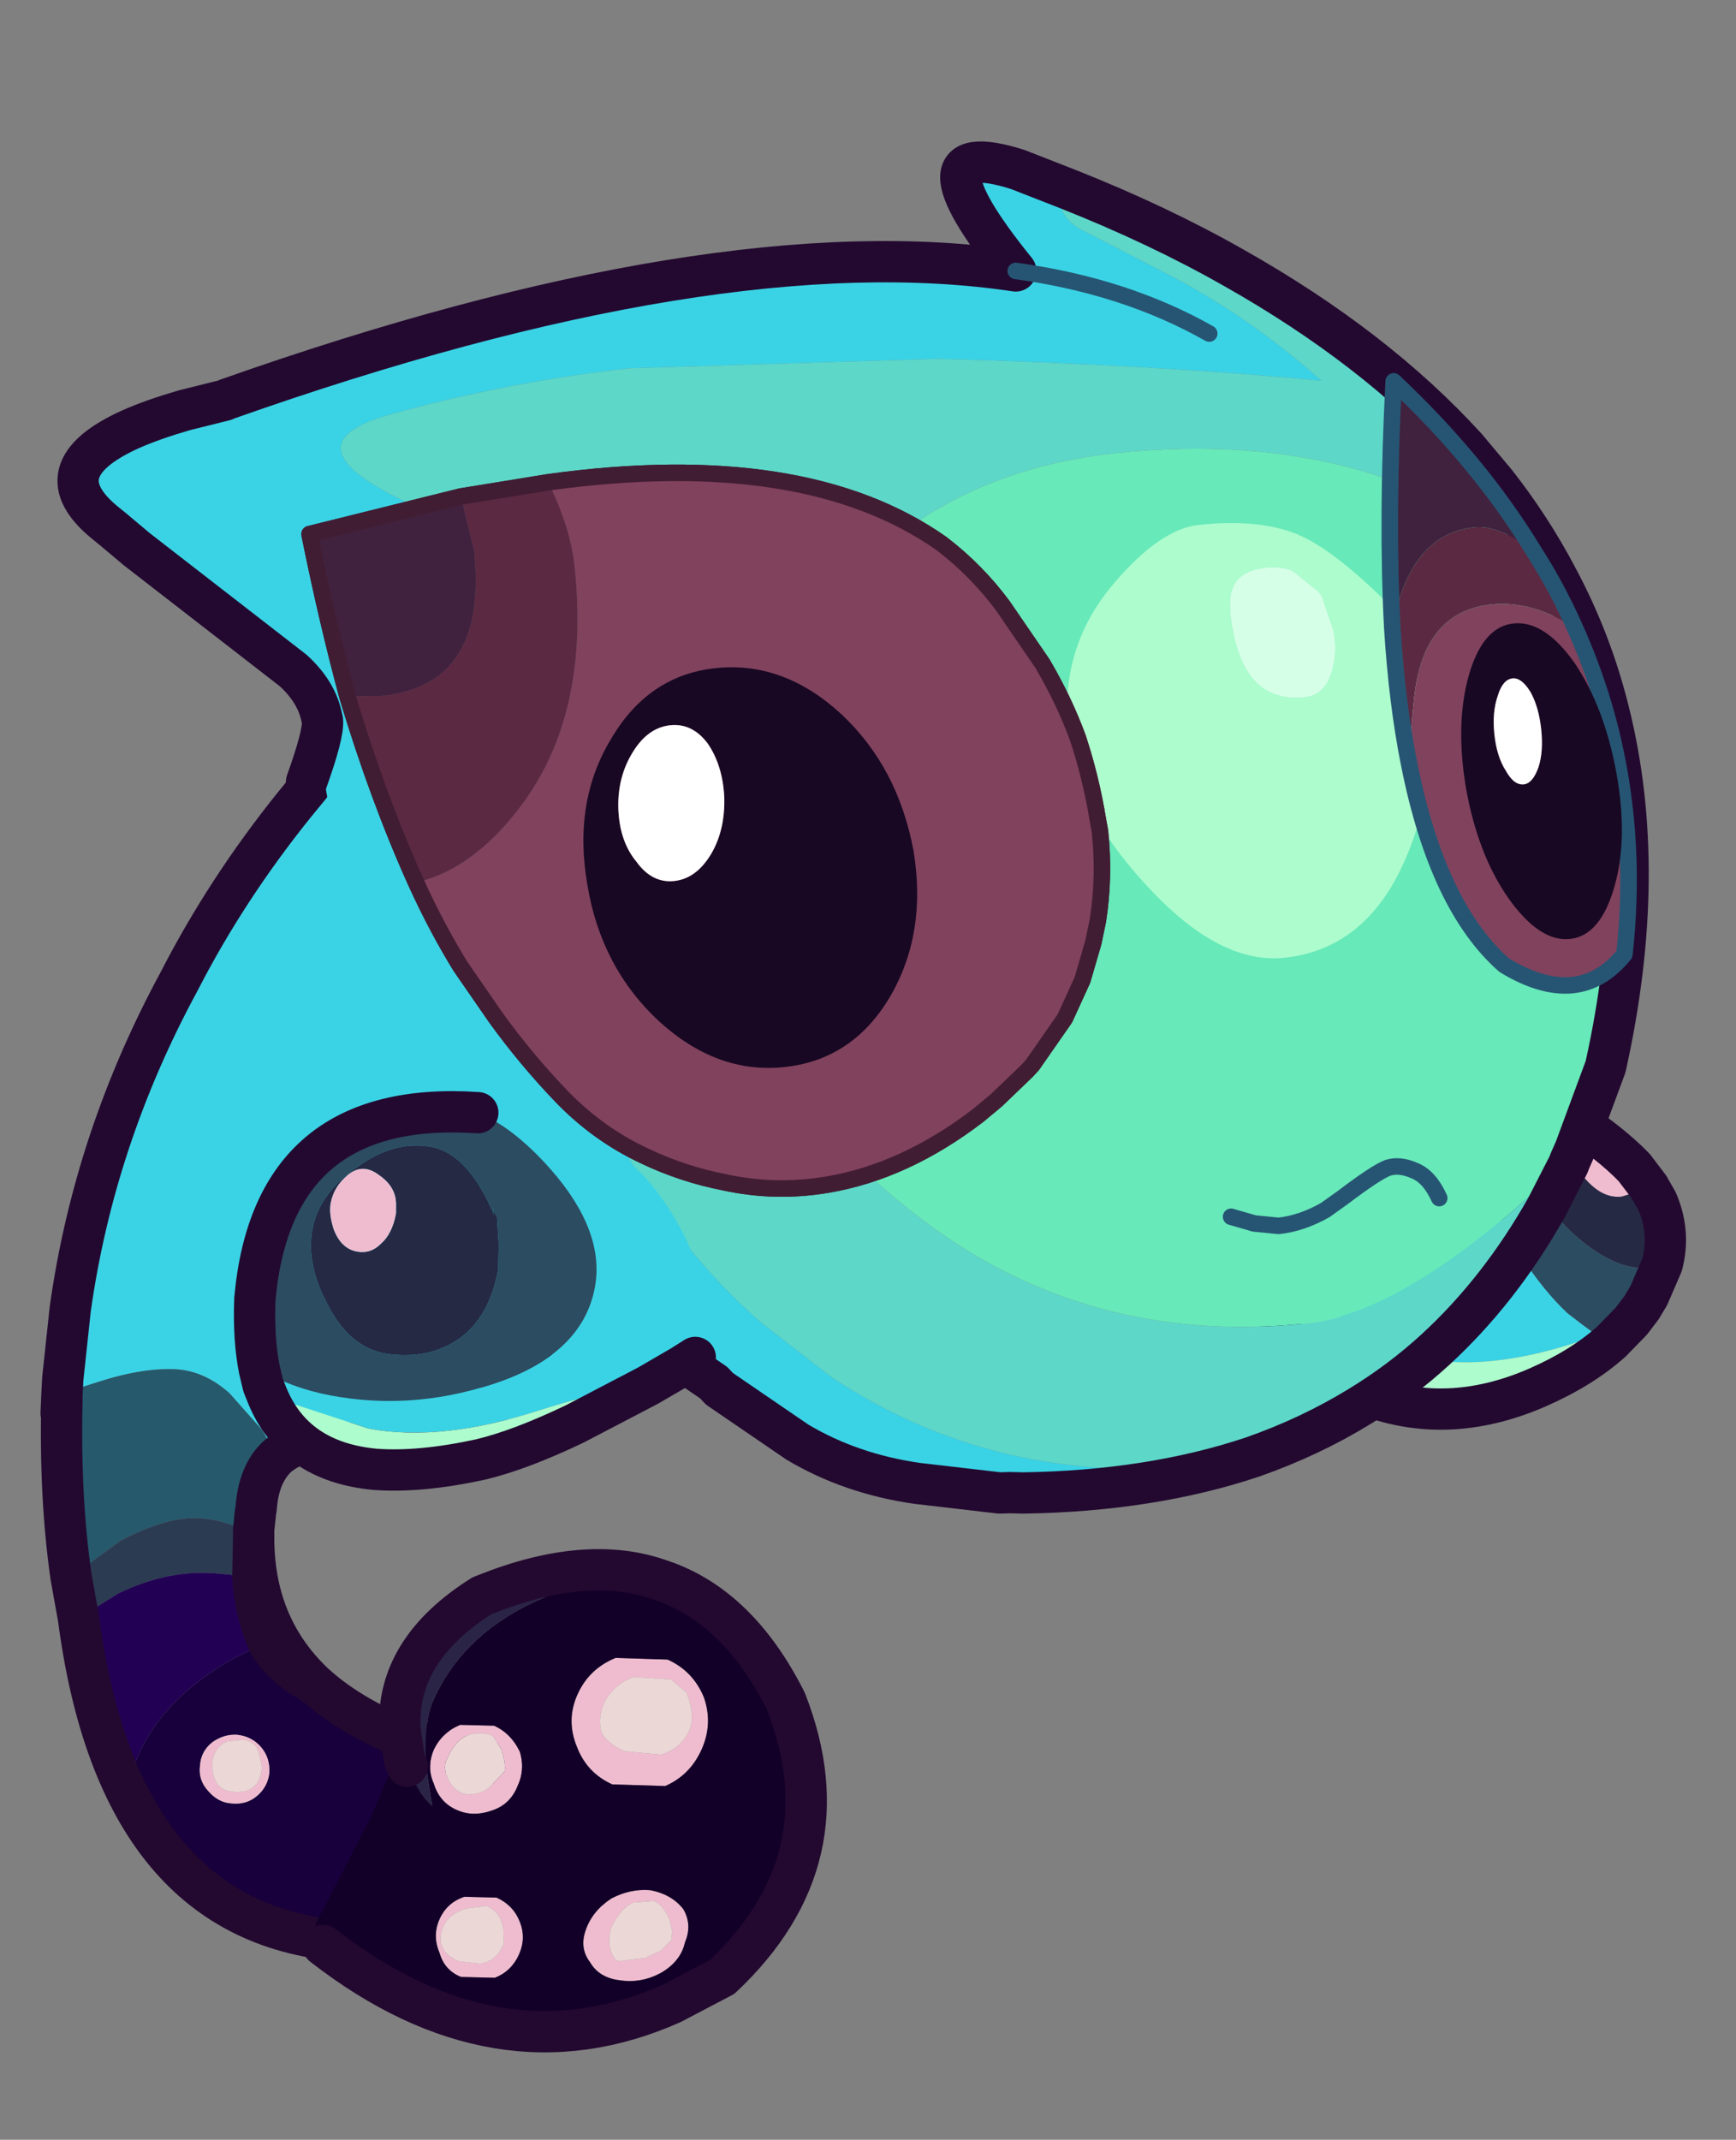 <?xml version="1.0" encoding="UTF-8" standalone="no"?>
<svg xmlns:ffdec="https://www.free-decompiler.com/flash" xmlns:xlink="http://www.w3.org/1999/xlink" ffdec:objectType="frame" height="129.45px" width="105.05px" xmlns="http://www.w3.org/2000/svg">
  <rect width="100%" height="100%" fill="#808080" stroke="none"/>
  <g transform="matrix(1.0, 0.0, 0.0, 1.0, 7.2, 10.75)">
    <use ffdec:characterId="12" height="81.7" transform="matrix(1.0, 0.0, 0.0, 1.0, -4.75, 31.7)" width="47.6" xlink:href="#shape0"/>
    <use ffdec:characterId="2" height="25.15" transform="matrix(0.915, -0.4, 0.4, 0.915, 63.156, 57.056)" width="26.75" xlink:href="#shape1"/>
    <use ffdec:characterId="3" height="83.15" transform="matrix(0.994, -0.105, 0.105, 0.994, -5.274, 3.839)" width="93.55" xlink:href="#shape2"/>
    <use ffdec:characterId="4" height="19.35" transform="matrix(0.994, -0.105, 0.105, 0.994, 80.454, 27.383)" width="9.25" xlink:href="#shape3"/>
    <use ffdec:characterId="5" height="45.15" transform="matrix(0.994, -0.105, 0.105, 0.994, 10.807, 19.477)" width="46.7" xlink:href="#shape4"/>
    <use ffdec:characterId="6" height="45.15" transform="matrix(0.994, -0.105, 0.105, 0.994, 10.807, 19.477)" width="46.7" xlink:href="#shape5"/>
    <use ffdec:characterId="7" height="24.9" transform="matrix(0.983, 0.183, -0.183, 0.983, 9.605, 53.039)" width="29.45" xlink:href="#shape6"/>
  </g>
  <defs>
    <g id="shape0" transform="matrix(1.0, 0.0, 0.0, 1.0, 4.75, 1.25)">
      <path d="M-3.45 40.65 L-3.4 39.7 -2.95 35.5 Q-1.5 25.15 3.65 15.65 6.5 10.1 10.6 5.0 L12.4 2.8 13.3 1.75 14.5 0.0 Q21.7 21.1 33.8 38.5 25.85 37.65 27.6 39.4 L30.55 39.2 27.65 39.5 25.15 39.45 Q23.45 40.9 21.5 41.9 L20.65 42.25 Q18.6 43.1 16.4 43.4 14.15 43.75 11.8 43.45 10.5 43.65 9.6 44.4 L8.65 42.8 6.7 40.6 Q5.25 39.3 3.6 39.15 1.55 39.0 -1.25 39.9 L-2.5 40.3 -3.45 40.65" fill="#3ad3e5" fill-rule="evenodd" stroke="none"/>
      <path d="M-3.45 40.65 L-2.5 40.3 -1.25 39.9 Q1.55 39.0 3.6 39.15 5.25 39.3 6.7 40.6 L8.65 42.8 9.6 44.4 Q8.45 45.45 8.3 47.55 L8.25 47.85 8.25 47.9 8.15 48.85 8.15 49.15 8.15 49.2 Q6.75 48.3 4.95 48.15 3.0 48.0 0.1 49.5 L-2.9 51.7 Q-3.6 46.8 -3.45 40.95 L-3.5 41.8 -3.45 40.65 M8.15 48.85 L8.25 47.85 8.15 48.85" fill="#26596c" fill-rule="evenodd" stroke="none"/>
      <path d="M-2.9 51.7 L0.1 49.5 Q3.0 48.0 4.95 48.15 6.75 48.3 8.15 49.2 L8.1 51.7 6.05 51.5 Q3.05 51.2 -0.05 52.7 L-2.45 54.2 -2.9 51.7" fill="#2b3b52" fill-rule="evenodd" stroke="none"/>
      <path d="M11.8 58.15 Q14.25 60.4 18.35 61.85 L18.2 64.75 Q18.0 70.3 16.6 71.85 L15.0 73.55 14.45 73.75 13.85 73.75 Q12.7 73.5 10.75 72.2 L10.45 72.0 7.8 71.3 Q5.25 70.5 3.85 68.25 L1.75 64.9 0.8 63.45 Q1.85 60.25 4.9 57.95 6.9 56.45 9.05 55.7 9.95 57.2 11.8 58.15 M5.65 61.7 Q4.95 62.25 4.9 63.15 4.8 64.0 5.4 64.65 6.0 65.35 6.8 65.4 7.7 65.5 8.35 64.95 9.0 64.4 9.1 63.55 9.15 62.65 8.6 62.0 8.05 61.35 7.15 61.25 6.35 61.2 5.65 61.7" fill="#17003c" fill-rule="evenodd" stroke="none"/>
      <path d="M8.1 51.7 Q8.25 53.9 9.05 55.7 6.9 56.45 4.9 57.95 1.85 60.25 0.8 63.45 -0.5 60.95 -1.45 57.95 L-2.45 54.2 -0.05 52.7 Q3.05 51.2 6.05 51.5 L8.1 51.7" fill="#220154" fill-rule="evenodd" stroke="none"/>
      <path d="M5.65 61.7 Q6.35 61.2 7.15 61.25 8.05 61.35 8.6 62.0 9.15 62.65 9.1 63.55 9.0 64.4 8.35 64.95 7.7 65.5 6.8 65.4 6.0 65.35 5.4 64.65 4.8 64.0 4.9 63.15 4.95 62.25 5.65 61.7 M7.5 61.55 L6.55 61.65 Q5.75 62.0 5.65 62.9 5.6 64.6 6.9 64.7 8.5 64.85 8.65 63.25 L8.55 62.65 8.4 62.15 Q8.15 61.6 7.5 61.55" fill="#efbccf" fill-rule="evenodd" stroke="none"/>
      <path d="M7.5 61.55 Q8.15 61.6 8.4 62.15 L8.55 62.65 8.65 63.25 Q8.5 64.85 6.9 64.7 5.6 64.6 5.65 62.9 5.75 62.0 6.55 61.65 L7.5 61.55" fill="#ebd7d6" fill-rule="evenodd" stroke="none"/>
      <path d="M-3.45 40.65 L-3.4 39.7 -2.95 35.5 Q-1.5 25.15 3.65 15.65 6.5 10.1 10.6 5.0 L12.4 2.8 13.3 1.75 14.5 0.0 M27.6 39.4 L30.55 39.2 33.4 38.9 M9.6 44.4 Q10.5 43.65 11.8 43.45 14.15 43.75 16.4 43.4 18.6 43.1 20.65 42.25 L21.5 41.9 Q23.45 40.9 25.15 39.45 L27.65 39.5 30.55 39.2 M9.6 44.4 Q8.45 45.45 8.3 47.55 L8.25 47.85 8.25 47.9 8.15 48.85 8.15 49.15 8.15 49.2 Q8.1 54.65 11.8 58.15 14.25 60.4 18.35 61.85 21.5 62.85 25.5 63.45 M8.25 47.85 L8.15 48.85 M8.15 49.2 L8.1 51.7 Q8.25 53.9 9.05 55.7 9.95 57.2 11.8 58.15 M13.85 73.75 L14.45 73.75 M-2.9 51.7 Q-3.6 46.8 -3.45 40.95 L-3.5 41.8 -3.45 40.65 M-2.45 54.2 L-2.9 51.7 M13.85 73.75 Q0.0 72.85 -2.45 54.2" fill="none" stroke="#230930" stroke-linecap="round" stroke-linejoin="round" stroke-width="2.5"/>
      <path d="M34.5 61.0 Q34.9 60.15 34.35 58.7 L33.4 57.9 31.15 57.75 Q29.9 58.2 29.35 59.35 28.95 60.3 29.2 61.1 29.55 61.8 30.6 62.25 L32.8 62.45 Q34.05 62.05 34.5 61.0 M20.65 60.65 L22.7 60.7 Q23.7 61.15 24.25 62.25 24.6 63.35 24.1 64.4 23.65 65.45 22.65 65.8 21.45 66.25 20.45 65.8 19.4 65.35 19.05 64.2 18.6 63.2 19.05 62.15 19.55 61.1 20.65 60.65 M33.2 56.7 Q34.75 57.4 35.4 59.0 35.95 60.6 35.25 62.15 34.55 63.7 33.05 64.35 L29.85 64.25 Q28.3 63.55 27.7 61.95 27.05 60.35 27.75 58.8 28.45 57.25 30.05 56.6 L33.2 56.7 M22.6 61.3 Q21.85 61.0 21.05 61.3 20.3 61.65 19.85 62.7 19.6 63.2 19.85 63.75 20.1 64.5 20.8 64.8 21.65 65.0 22.4 64.45 L23.35 63.45 Q23.4 62.8 23.1 62.05 L22.6 61.3 M23.25 72.9 L23.15 72.6 Q23.0 71.95 22.25 71.6 L21.05 71.75 Q20.0 72.05 19.65 72.8 19.0 74.25 20.55 74.95 L21.85 75.1 Q22.85 74.95 23.25 73.95 L23.3 73.95 23.25 72.9 M28.25 73.05 Q28.65 71.9 29.8 71.15 30.95 70.55 32.15 70.65 33.45 70.9 34.15 71.8 34.7 72.75 34.25 73.8 34.0 74.95 32.8 75.65 31.6 76.3 30.3 76.1 29.05 75.95 28.5 75.0 27.85 74.15 28.25 73.05 M20.9 71.05 L22.85 71.1 Q23.85 71.55 24.25 72.55 24.65 73.55 24.2 74.55 23.75 75.55 22.75 75.95 L20.7 75.9 Q19.7 75.5 19.4 74.45 18.95 73.4 19.4 72.4 19.85 71.4 20.9 71.05 M29.8 72.9 Q29.6 73.4 29.7 74.05 29.85 74.8 30.2 74.95 L31.85 74.75 32.8 74.3 33.4 73.7 33.45 73.6 33.45 73.3 33.5 73.25 33.45 73.0 33.3 72.4 Q32.95 71.55 32.35 71.3 L31.1 71.4 Q30.3 71.8 29.8 72.9" fill="#efbccf" fill-rule="evenodd" stroke="none"/>
      <path d="M32.8 51.9 Q37.45 53.45 40.35 59.2 44.1 68.75 36.5 75.9 L33.45 77.5 Q22.9 82.2 12.35 74.0 11.25 73.55 12.4 71.75 L15.3 66.1 16.8 62.55 17.45 63.15 Q18.0 64.65 18.95 65.55 L18.65 63.65 Q18.35 60.7 19.0 59.2 20.95 54.8 26.2 52.75 29.8 51.4 32.8 51.9 M33.2 56.7 L30.05 56.6 Q28.45 57.25 27.75 58.8 27.05 60.35 27.7 61.95 28.3 63.55 29.85 64.25 L33.05 64.35 Q34.55 63.7 35.25 62.15 35.95 60.6 35.4 59.0 34.75 57.4 33.2 56.7 M20.65 60.65 Q19.55 61.1 19.05 62.15 18.6 63.2 19.05 64.2 19.4 65.35 20.45 65.8 21.45 66.25 22.65 65.8 23.65 65.45 24.1 64.4 24.6 63.35 24.25 62.25 23.7 61.15 22.7 60.7 L20.65 60.65 M20.9 71.05 Q19.85 71.4 19.4 72.4 18.95 73.4 19.4 74.45 19.7 75.5 20.7 75.9 L22.75 75.95 Q23.75 75.55 24.2 74.55 24.65 73.55 24.25 72.55 23.85 71.55 22.85 71.1 L20.9 71.05 M28.25 73.05 Q27.85 74.15 28.5 75.0 29.05 75.95 30.3 76.1 31.6 76.3 32.8 75.65 34.0 74.95 34.25 73.8 34.7 72.75 34.15 71.8 33.45 70.9 32.15 70.65 30.95 70.55 29.8 71.15 28.65 71.9 28.25 73.05" fill="#130029" fill-rule="evenodd" stroke="none"/>
      <path d="M34.5 61.0 Q34.05 62.05 32.8 62.45 L30.6 62.25 Q29.55 61.8 29.2 61.1 28.95 60.3 29.35 59.35 29.9 58.2 31.15 57.75 L33.4 57.9 34.35 58.7 Q34.9 60.15 34.5 61.0 M22.6 61.3 L23.1 62.05 Q23.4 62.8 23.35 63.45 L22.4 64.45 Q21.65 65.0 20.8 64.8 20.1 64.5 19.85 63.75 19.6 63.2 19.85 62.7 20.3 61.65 21.05 61.3 21.85 61.0 22.6 61.3 M23.25 72.9 L23.3 73.95 23.25 73.95 Q22.85 74.95 21.85 75.1 L20.55 74.95 Q19.0 74.25 19.65 72.8 20.0 72.05 21.05 71.75 L22.25 71.6 Q23.0 71.95 23.15 72.6 L23.25 72.9 M29.8 72.9 Q30.3 71.8 31.1 71.4 L32.35 71.3 Q32.95 71.55 33.3 72.4 L33.45 73.0 33.5 73.25 33.45 73.3 33.45 73.6 33.4 73.7 32.8 74.3 31.85 74.75 30.2 74.95 Q29.85 74.8 29.7 74.05 29.6 73.4 29.8 72.9" fill="#ebd7d6" fill-rule="evenodd" stroke="none"/>
      <path d="M32.8 51.9 Q29.8 51.4 26.2 52.75 20.95 54.8 19.0 59.2 18.35 60.7 18.65 63.65 L18.95 65.55 Q18.0 64.65 17.45 63.15 L17.3 62.85 17.1 61.6 Q18.05 61.7 17.65 61.5 L17.05 61.3 17.0 60.8 Q16.8 56.1 21.95 52.85 L22.2 52.75 Q28.35 50.3 32.8 51.9" fill="#2a2446" fill-rule="evenodd" stroke="none"/>
      <path d="M12.35 74.0 Q22.9 82.2 33.45 77.5 L36.5 75.9 Q44.1 68.75 40.35 59.2 37.45 53.45 32.8 51.9 28.35 50.3 22.2 52.75 L21.95 52.85 Q16.8 56.1 17.0 60.8 L17.05 61.3 17.1 61.6 17.3 62.85 17.45 63.15" fill="none" stroke="#230930" stroke-linecap="round" stroke-linejoin="round" stroke-width="2.5"/>
    </g>
    <g id="shape1" transform="matrix(1.0, 0.0, 0.0, 1.0, 1.25, 1.25)">
      <path d="M24.15 14.3 L22.4 14.1 Q20.6 13.55 20.45 9.9 20.6 8.85 21.4 8.3 L21.5 8.45 Q23.1 10.9 23.8 12.8 L24.15 14.25 24.15 14.3" fill="#efbccf" fill-rule="evenodd" stroke="none"/>
      <path d="M21.4 8.3 Q20.6 8.85 20.45 9.9 20.6 13.55 22.4 14.1 L24.15 14.3 24.25 15.2 Q24.25 17.25 23.0 18.85 20.9 18.75 19.35 16.05 17.75 13.3 17.75 9.5 17.75 6.55 17.9 6.25 18.1 5.75 19.25 5.25 L20.0 6.3 21.4 8.3" fill="#252944" fill-rule="evenodd" stroke="none"/>
      <path d="M19.25 5.25 Q18.1 5.75 17.9 6.25 17.75 6.55 17.75 9.5 17.75 13.3 19.35 16.05 20.9 18.75 23.0 18.85 L21.5 20.25 20.8 20.75 19.9 21.25 18.3 21.9 17.65 21.2 17.1 20.25 16.55 19.25 Q15.0 15.6 15.0 9.9 15.0 6.05 15.9 4.35 16.35 3.5 17.15 3.05 L18.65 4.55 19.25 5.25" fill="#2c4c61" fill-rule="evenodd" stroke="none"/>
      <path d="M5.6 1.35 Q6.35 0.85 7.2 0.55 L12.5 0.25 Q13.5 0.55 14.35 1.05 L15.85 2.0 17.15 3.05 Q16.35 3.5 15.9 4.35 15.0 6.05 15.0 9.9 15.0 15.6 16.55 19.25 L17.1 20.25 17.65 21.2 Q10.35 20.75 6.65 17.65 2.7 14.3 2.7 7.55 2.7 6.4 4.45 3.2 L5.6 1.35" fill="#3ad3e5" fill-rule="evenodd" stroke="none"/>
      <path d="M18.3 21.9 Q16.0 22.65 13.1 22.65 7.5 22.65 3.8 19.3 0.0 15.9 0.0 10.65 0.0 7.6 2.15 4.55 L2.5 4.1 Q3.85 2.4 5.6 1.35 L4.45 3.2 Q2.7 6.4 2.7 7.55 2.7 14.3 6.65 17.65 10.35 20.75 17.65 21.2 L18.3 21.9" fill="#adfccd" fill-rule="evenodd" stroke="none"/>
      <path d="M21.4 8.3 L20.0 6.3 19.25 5.25 18.65 4.55 17.15 3.05 15.85 2.0 14.35 1.05 Q13.5 0.55 12.5 0.25 L7.2 0.55 Q6.35 0.85 5.6 1.35 3.85 2.4 2.5 4.1 L2.15 4.55 Q0.0 7.6 0.0 10.65 0.0 15.9 3.8 19.3 7.5 22.65 13.1 22.65 16.0 22.65 18.3 21.9 L19.9 21.25 20.8 20.75 21.5 20.25 23.0 18.85 Q24.25 17.25 24.25 15.2 L24.15 14.3 24.15 14.25 23.8 12.8 Q23.1 10.9 21.5 8.45 L21.4 8.3 Z" fill="none" stroke="#230930" stroke-linecap="round" stroke-linejoin="round" stroke-width="2.5"/>
    </g>
    <g id="shape2" transform="matrix(1.0, 0.0, 0.0, 1.0, 1.25, 1.25)">
      <path d="M88.45 28.7 Q90.1 32.75 90.7 37.1 92.1 47.0 88.25 58.45 L85.9 63.2 Q83.4 65.55 80.15 67.6 73.3 72.0 68.65 72.0 55.05 72.0 45.65 62.85 36.9 54.5 36.9 44.2 36.9 33.35 44.05 25.95 51.4 18.4 62.7 18.4 78.85 18.4 88.45 28.7" fill="#67e9b9" fill-rule="evenodd" stroke="none"/>
      <path d="M85.9 63.2 L85.5 63.9 85.4 64.1 83.8 66.55 Q80.45 71.25 76.2 74.4 73.9 76.1 71.25 77.35 68.1 78.85 64.5 79.7 L61.7 79.9 Q48.95 79.9 39.65 72.2 L35.7 68.4 Q31.35 63.65 28.9 57.8 26.6 52.2 26.6 47.2 26.6 41.85 29.85 37.1 L30.55 36.15 33.3 32.95 Q34.5 31.45 34.5 30.7 34.5 29.6 33.6 28.35 L31.55 25.8 Q28.55 21.95 20.4 17.3 12.25 12.6 19.3 11.45 26.4 10.25 33.9 10.2 L52.6 11.6 Q65.65 13.35 75.5 15.35 71.4 10.85 66.6 7.75 L61.8 4.6 Q60.9 3.85 60.9 2.95 L61.3 2.35 61.45 2.2 Q66.7 4.95 70.95 8.0 78.95 13.7 83.8 20.3 L85.35 22.6 Q87.2 25.55 88.45 28.7 78.85 18.4 62.7 18.4 51.4 18.4 44.05 25.95 36.9 33.35 36.9 44.2 36.9 54.5 45.65 62.85 55.05 72.0 68.65 72.0 73.3 72.0 80.15 67.6 83.4 65.55 85.9 63.2" fill="#5dd7c8" fill-rule="evenodd" stroke="none"/>
      <path d="M64.5 79.7 Q58.15 81.1 50.45 80.4 L49.7 80.3 49.05 80.25 44.15 79.15 Q40.2 78.15 37.2 75.9 L32.85 72.2 32.55 71.8 29.5 69.2 Q14.1 56.6 12.9 32.4 L11.85 33.05 Q13.2 30.25 13.2 29.45 L13.15 29.05 Q12.95 27.6 11.75 26.25 L3.1 17.95 1.8 16.6 1.45 16.25 Q-2.25 12.6 3.5 10.7 4.9 10.25 6.85 9.9 L9.35 9.55 9.5 9.5 Q40.1 2.2 57.8 6.8 52.0 -2.15 58.55 0.7 L61.45 2.2 61.3 2.35 60.9 2.95 Q60.9 3.85 61.8 4.6 L66.6 7.75 Q71.4 10.85 75.5 15.35 65.65 13.35 52.6 11.6 L33.9 10.2 Q26.4 10.25 19.3 11.45 12.25 12.6 20.4 17.3 28.55 21.95 31.55 25.8 L33.6 28.35 Q34.5 29.6 34.5 30.7 34.5 31.45 33.3 32.95 L30.55 36.15 29.85 37.1 Q26.6 41.85 26.6 47.2 26.6 52.2 28.9 57.8 31.35 63.65 35.7 68.4 L39.65 72.2 Q48.95 79.9 61.7 79.9 L64.5 79.7 M69.05 11.8 Q64.3 8.4 57.8 6.8 64.3 8.4 69.05 11.8" fill="#3ad3e5" fill-rule="evenodd" stroke="none"/>
      <path d="M88.45 28.7 Q90.1 32.75 90.7 37.1 92.1 47.0 88.25 58.45 L85.9 63.2 85.5 63.9 85.4 64.1 83.8 66.55 Q80.45 71.25 76.2 74.4 73.9 76.1 71.25 77.35 68.1 78.85 64.5 79.7 58.15 81.1 50.45 80.4 L49.7 80.3 49.05 80.25 44.15 79.15 Q40.2 78.15 37.2 75.9 L32.85 72.2 32.55 71.8 29.5 69.2 M11.85 33.05 Q13.2 30.25 13.2 29.45 L13.15 29.05 Q12.95 27.6 11.75 26.25 L3.1 17.95 1.8 16.6 1.45 16.25 Q-2.25 12.6 3.5 10.7 4.9 10.25 6.85 9.9 L9.35 9.55 9.5 9.5 Q40.1 2.2 57.8 6.8 52.0 -2.15 58.55 0.7 L61.45 2.2 Q66.7 4.95 70.95 8.0 78.95 13.7 83.8 20.3 L85.35 22.6 Q87.2 25.55 88.45 28.7" fill="none" stroke="#230930" stroke-linecap="round" stroke-linejoin="round" stroke-width="2.5"/>
      <path d="M57.8 6.8 Q64.3 8.4 69.05 11.8" fill="none" stroke="#265573" stroke-linecap="round" stroke-linejoin="round" stroke-width="1.0"/>
      <path d="M77.4 65.3 Q76.95 63.95 76.1 63.5 75.25 63.0 74.5 63.15 73.75 63.35 71.6 64.65 L70.45 65.3 Q68.95 65.95 67.55 65.95 L66.1 65.65 64.75 65.1" fill="none" stroke="#265573" stroke-linecap="round" stroke-linejoin="round" stroke-width="1.0"/>
      <path d="M73.35 24.6 Q75.25 25.75 77.9 28.95 79.3 31.7 79.55 35.05 80.05 40.35 77.45 44.8 74.55 49.85 69.6 49.85 65.7 49.85 61.9 44.8 58.45 40.25 58.1 36.25 57.55 30.2 61.7 26.25 64.85 23.25 67.2 23.25 71.1 23.25 73.35 24.6 M74.15 28.3 L74.0 28.05 72.55 26.6 Q71.85 26.25 71.0 26.25 69.35 26.25 68.85 27.25 68.4 28.05 68.6 30.0 69.0 34.3 72.5 34.3 73.8 34.3 74.35 32.75 74.75 31.7 74.65 30.5 L74.15 28.3" fill="#adfccd" fill-rule="evenodd" stroke="none"/>
      <path d="M74.15 28.3 L74.65 30.5 Q74.75 31.7 74.35 32.75 73.8 34.3 72.5 34.3 69.0 34.3 68.6 30.0 68.4 28.05 68.85 27.25 69.35 26.25 71.0 26.25 71.85 26.25 72.55 26.6 L74.0 28.05 74.15 28.3" fill="#d5ffe6" fill-rule="evenodd" stroke="none"/>
      <path d="M78.2 30.65 Q78.75 28.85 79.45 27.75 81.05 25.15 83.75 25.15 85.3 25.15 87.2 26.95 88.4 29.35 89.2 31.85 86.8 29.9 84.3 29.9 80.7 29.9 79.4 33.8 78.95 35.15 78.35 39.0 78.0 35.25 78.2 30.65" fill="#5b2a42" fill-rule="evenodd" stroke="none"/>
      <path d="M87.2 26.95 Q85.3 25.15 83.75 25.15 81.05 25.15 79.45 27.75 78.75 28.85 78.2 30.65 78.55 24.1 79.85 15.85 84.5 21.25 87.2 26.95" fill="#40223e" fill-rule="evenodd" stroke="none"/>
      <path d="M78.35 39.0 Q78.95 35.15 79.4 33.8 80.7 29.9 84.3 29.9 86.8 29.9 89.2 31.85 92.35 41.45 90.1 51.8 87.0 54.9 82.8 51.7 79.15 47.75 78.35 39.0" fill="#81425d" fill-rule="evenodd" stroke="none"/>
      <path d="M78.2 30.65 Q78.0 35.25 78.35 39.0 79.15 47.75 82.8 51.7 87.0 54.9 90.1 51.8 92.35 41.45 89.2 31.85 88.4 29.35 87.2 26.95 84.5 21.25 79.85 15.85 78.55 24.1 78.2 30.65 Z" fill="none" stroke="#265573" stroke-linecap="round" stroke-linejoin="round" stroke-width="1.0"/>
    </g>
    <g id="shape3" transform="matrix(1.0, 0.0, 0.0, 1.0, -81.55, -31.2)">
      <path d="M84.1 35.45 Q83.65 36.4 83.65 37.75 83.65 39.1 84.1 40.0 84.5 40.95 85.1 40.95 85.65 40.95 86.1 40.0 86.5 39.1 86.5 37.75 86.5 36.4 86.1 35.45 85.65 34.5 85.1 34.5 84.5 34.5 84.1 35.45 M82.5 34.0 Q83.65 31.2 85.5 31.2 87.4 31.2 88.95 34.0 90.45 36.85 90.75 40.85 91.05 44.9 89.9 47.7 88.75 50.55 86.9 50.55 85.05 50.55 83.45 47.7 81.9 44.9 81.6 40.85 81.35 36.85 82.5 34.0" fill="#180823" fill-rule="evenodd" stroke="none"/>
      <path d="M84.1 35.45 Q84.5 34.5 85.1 34.5 85.65 34.5 86.1 35.45 86.5 36.4 86.5 37.75 86.5 39.1 86.1 40.0 85.65 40.95 85.1 40.95 84.5 40.95 84.1 40.0 83.65 39.1 83.65 37.75 83.65 36.4 84.1 35.45" fill="#ffffff" fill-rule="evenodd" stroke="none"/>
    </g>
    <g id="shape4" transform="matrix(1.0, 0.0, 0.0, 1.0, -13.1, -16.0)">
      <path d="M28.3 16.55 Q43.95 16.05 51.6 22.75 53.55 24.6 54.9 26.9 L56.9 30.6 Q57.95 32.9 58.55 35.25 59.1 37.75 59.25 40.4 L59.3 41.05 Q59.3 43.85 58.6 46.45 L58.2 47.7 57.3 49.9 56.0 52.1 53.75 54.7 53.35 55.05 51.35 56.6 50.15 57.4 Q45.4 60.3 40.65 60.6 37.45 60.8 34.45 59.8 32.0 59.05 29.8 57.7 27.15 56.1 25.2 53.6 23.3 51.15 21.75 48.45 L19.95 45.15 Q18.75 42.65 17.8 39.8 21.35 39.35 24.6 35.85 29.35 30.75 29.35 21.8 29.35 19.4 28.3 16.55" fill="#81425d" fill-rule="evenodd" stroke="none"/>
      <path d="M14.85 28.15 Q14.1 23.45 13.6 18.15 L22.95 16.85 23.4 20.2 Q23.4 24.75 21.4 26.75 19.85 28.35 16.85 28.35 L14.85 28.15" fill="#40223e" fill-rule="evenodd" stroke="none"/>
      <path d="M17.8 39.8 Q16.05 34.5 14.85 28.15 L16.85 28.35 Q19.85 28.35 21.4 26.75 23.4 24.75 23.4 20.2 L22.95 16.85 28.3 16.55 Q29.35 19.4 29.35 21.8 29.35 30.75 24.6 35.85 21.35 39.35 17.8 39.8" fill="#5b2a42" fill-rule="evenodd" stroke="none"/>
      <path d="M28.3 16.55 Q43.95 16.05 51.6 22.75 53.55 24.6 54.9 26.9 L56.9 30.6 Q57.95 32.9 58.55 35.25 59.1 37.75 59.25 40.4 L59.3 41.05 Q59.3 43.85 58.6 46.45 L58.2 47.7 57.3 49.9 56.0 52.1 53.75 54.7 53.35 55.05 51.35 56.6 50.15 57.4 Q45.4 60.3 40.65 60.6 37.45 60.8 34.45 59.8 32.0 59.05 29.8 57.7 27.15 56.1 25.2 53.6 23.3 51.15 21.75 48.45 L19.95 45.15 Q18.75 42.65 17.8 39.8 16.05 34.5 14.85 28.15 14.1 23.45 13.6 18.15 L22.95 16.85 28.3 16.55 Z" fill="none" stroke="#411d33" stroke-linecap="round" stroke-linejoin="round" stroke-width="1.0"/>
    </g>
    <g id="shape5" transform="matrix(1.0, 0.0, 0.0, 1.0, -13.1, -16.0)">
      <path d="M28.3 16.55 Q43.95 16.05 51.6 22.75 53.55 24.6 54.9 26.9 L56.9 30.6 Q57.95 32.9 58.55 35.25 59.1 37.75 59.25 40.4 L59.3 41.05 Q59.3 43.85 58.6 46.45 L58.2 47.7 57.3 49.9 56.0 52.1 53.75 54.7 53.35 55.05 51.35 56.6 50.15 57.4 Q45.4 60.3 40.65 60.6 37.45 60.8 34.45 59.8 32.0 59.05 29.8 57.7 27.15 56.1 25.2 53.6 23.3 51.15 21.75 48.45 L19.95 45.15 Q18.75 42.65 17.8 39.8 21.35 39.35 24.6 35.85 29.35 30.75 29.35 21.8 29.35 19.4 28.3 16.55 M44.5 32.4 Q41.35 28.8 37.2 28.8 33.1 28.8 30.45 32.4 27.75 35.95 28.1 41.05 28.4 46.1 31.55 49.7 34.7 53.25 38.8 53.25 42.95 53.25 45.6 49.7 48.25 46.1 47.95 41.05 47.55 35.95 44.5 32.4" fill="#81425d" fill-rule="evenodd" stroke="none"/>
      <path d="M44.5 32.4 Q47.55 35.95 47.95 41.05 48.25 46.1 45.6 49.7 42.95 53.25 38.8 53.25 34.7 53.25 31.55 49.7 28.4 46.1 28.1 41.05 27.75 35.95 30.45 32.4 33.1 28.8 37.2 28.8 41.35 28.8 44.5 32.4 M31.7 33.3 Q30.6 34.7 30.45 36.6 30.3 38.6 31.2 39.95 32.0 41.35 33.35 41.35 34.7 41.35 35.75 39.95 36.75 38.6 36.9 36.6 37.0 34.7 36.25 33.3 35.45 31.95 34.1 31.95 32.75 31.95 31.7 33.3" fill="#180823" fill-rule="evenodd" stroke="none"/>
      <path d="M14.85 28.15 Q14.1 23.45 13.6 18.15 L22.95 16.85 23.4 20.2 Q23.4 24.75 21.4 26.75 19.85 28.35 16.85 28.35 L14.85 28.15" fill="#40223e" fill-rule="evenodd" stroke="none"/>
      <path d="M17.8 39.8 Q16.05 34.5 14.85 28.15 L16.85 28.35 Q19.85 28.35 21.4 26.75 23.4 24.75 23.4 20.2 L22.95 16.85 28.3 16.55 Q29.35 19.4 29.35 21.8 29.35 30.75 24.6 35.85 21.35 39.35 17.8 39.8" fill="#5b2a42" fill-rule="evenodd" stroke="none"/>
      <path d="M31.7 33.3 Q32.75 31.95 34.1 31.95 35.45 31.95 36.25 33.3 37.0 34.7 36.9 36.6 36.75 38.6 35.75 39.95 34.7 41.35 33.35 41.35 32.0 41.35 31.2 39.95 30.3 38.6 30.45 36.6 30.6 34.7 31.7 33.3" fill="#ffffff" fill-rule="evenodd" stroke="none"/>
      <path d="M28.3 16.55 Q43.95 16.05 51.6 22.75 53.55 24.6 54.9 26.9 L56.9 30.6 Q57.95 32.9 58.55 35.25 59.1 37.75 59.25 40.4 L59.3 41.05 Q59.3 43.85 58.6 46.45 L58.2 47.7 57.3 49.9 56.0 52.1 53.75 54.7 53.35 55.05 51.35 56.6 50.15 57.4 Q45.4 60.3 40.65 60.6 37.45 60.8 34.45 59.8 32.0 59.05 29.8 57.7 27.15 56.1 25.2 53.6 23.3 51.15 21.75 48.45 L19.95 45.15 Q18.75 42.65 17.8 39.8 16.05 34.5 14.85 28.15 14.1 23.45 13.6 18.15 L22.95 16.85 28.3 16.55 Z" fill="none" stroke="#411d33" stroke-linecap="round" stroke-linejoin="round" stroke-width="1.0"/>
    </g>
    <g id="shape6" transform="matrix(1.0, 0.0, 0.0, 1.0, 1.25, 1.0)">
      <path d="M11.3 0.25 L12.45 0.1 14.95 0.0 15.3 0.0 18.5 0.65 Q21.7 1.25 24.65 4.9 27.65 8.55 26.25 13.05 L24.45 14.6 Q22.05 15.25 18.3 17.25 12.8 20.25 8.3 20.25 L1.9 19.4 1.55 18.85 1.15 17.95 Q3.35 18.7 5.7 18.7 10.6 18.7 15.05 16.3 20.2 13.55 20.2 9.35 20.2 5.9 16.25 2.8 13.55 0.7 11.3 0.25" fill="#3ad3e5" fill-rule="evenodd" stroke="none"/>
      <path d="M1.9 19.4 L8.3 20.25 Q12.8 20.25 18.3 17.25 22.05 15.25 24.45 14.6 L20.5 17.7 Q17.55 19.85 15.3 20.85 11.85 22.3 9.15 22.6 4.25 23.05 1.9 19.4" fill="#adfccd" fill-rule="evenodd" stroke="none"/>
      <path d="M11.3 0.25 Q13.55 0.7 16.25 2.8 20.2 5.9 20.2 9.35 20.2 13.55 15.05 16.3 10.6 18.7 5.7 18.7 3.35 18.7 1.15 17.95 0.45 16.2 0.1 13.8 -1.05 1.7 11.3 0.25 M13.45 6.05 L13.25 5.75 13.4 6.15 Q11.2 2.8 8.9 2.8 6.65 2.8 4.75 4.8 2.75 6.8 2.75 9.0 2.75 11.2 4.55 13.4 6.3 15.65 8.55 15.6 10.8 15.5 12.25 14.3 14.25 12.7 14.25 9.35 L14.0 7.85 13.6 6.25 13.45 6.05" fill="#2c4c61" fill-rule="evenodd" stroke="none"/>
      <path d="M13.45 6.05 L13.6 6.25 14.0 7.85 14.25 9.35 Q14.25 12.7 12.25 14.3 10.8 15.5 8.55 15.6 6.3 15.65 4.55 13.4 2.75 11.2 2.75 9.0 2.75 6.8 4.75 4.8 6.65 2.8 8.9 2.8 11.2 2.8 13.4 6.15 L13.25 5.75 13.45 6.05 M3.55 7.25 Q3.55 7.9 4.0 8.75 4.65 9.85 5.65 9.85 6.5 9.85 7.0 9.1 7.55 8.4 7.55 7.15 L7.45 6.6 Q7.25 5.55 6.1 5.05 5.0 4.5 4.25 5.4 3.55 6.25 3.55 7.25" fill="#252944" fill-rule="evenodd" stroke="none"/>
      <path d="M3.55 7.25 Q3.55 6.25 4.25 5.4 5.0 4.5 6.1 5.05 7.25 5.55 7.45 6.6 L7.55 7.15 Q7.55 8.4 7.0 9.1 6.5 9.85 5.65 9.85 4.65 9.85 4.0 8.75 3.55 7.9 3.55 7.25" fill="#efbccf" fill-rule="evenodd" stroke="none"/>
      <path d="M1.15 17.95 L1.55 18.85 1.9 19.4 Q4.25 23.05 9.15 22.6 11.85 22.3 15.3 20.85 17.55 19.85 20.5 17.7 L24.45 14.6 26.25 13.05 26.95 12.4 M11.3 0.25 Q-1.05 1.7 0.1 13.8 0.45 16.2 1.15 17.95" fill="none" stroke="#230930" stroke-linecap="round" stroke-linejoin="round" stroke-width="2.5"/>
    </g>
  </defs>
</svg>
